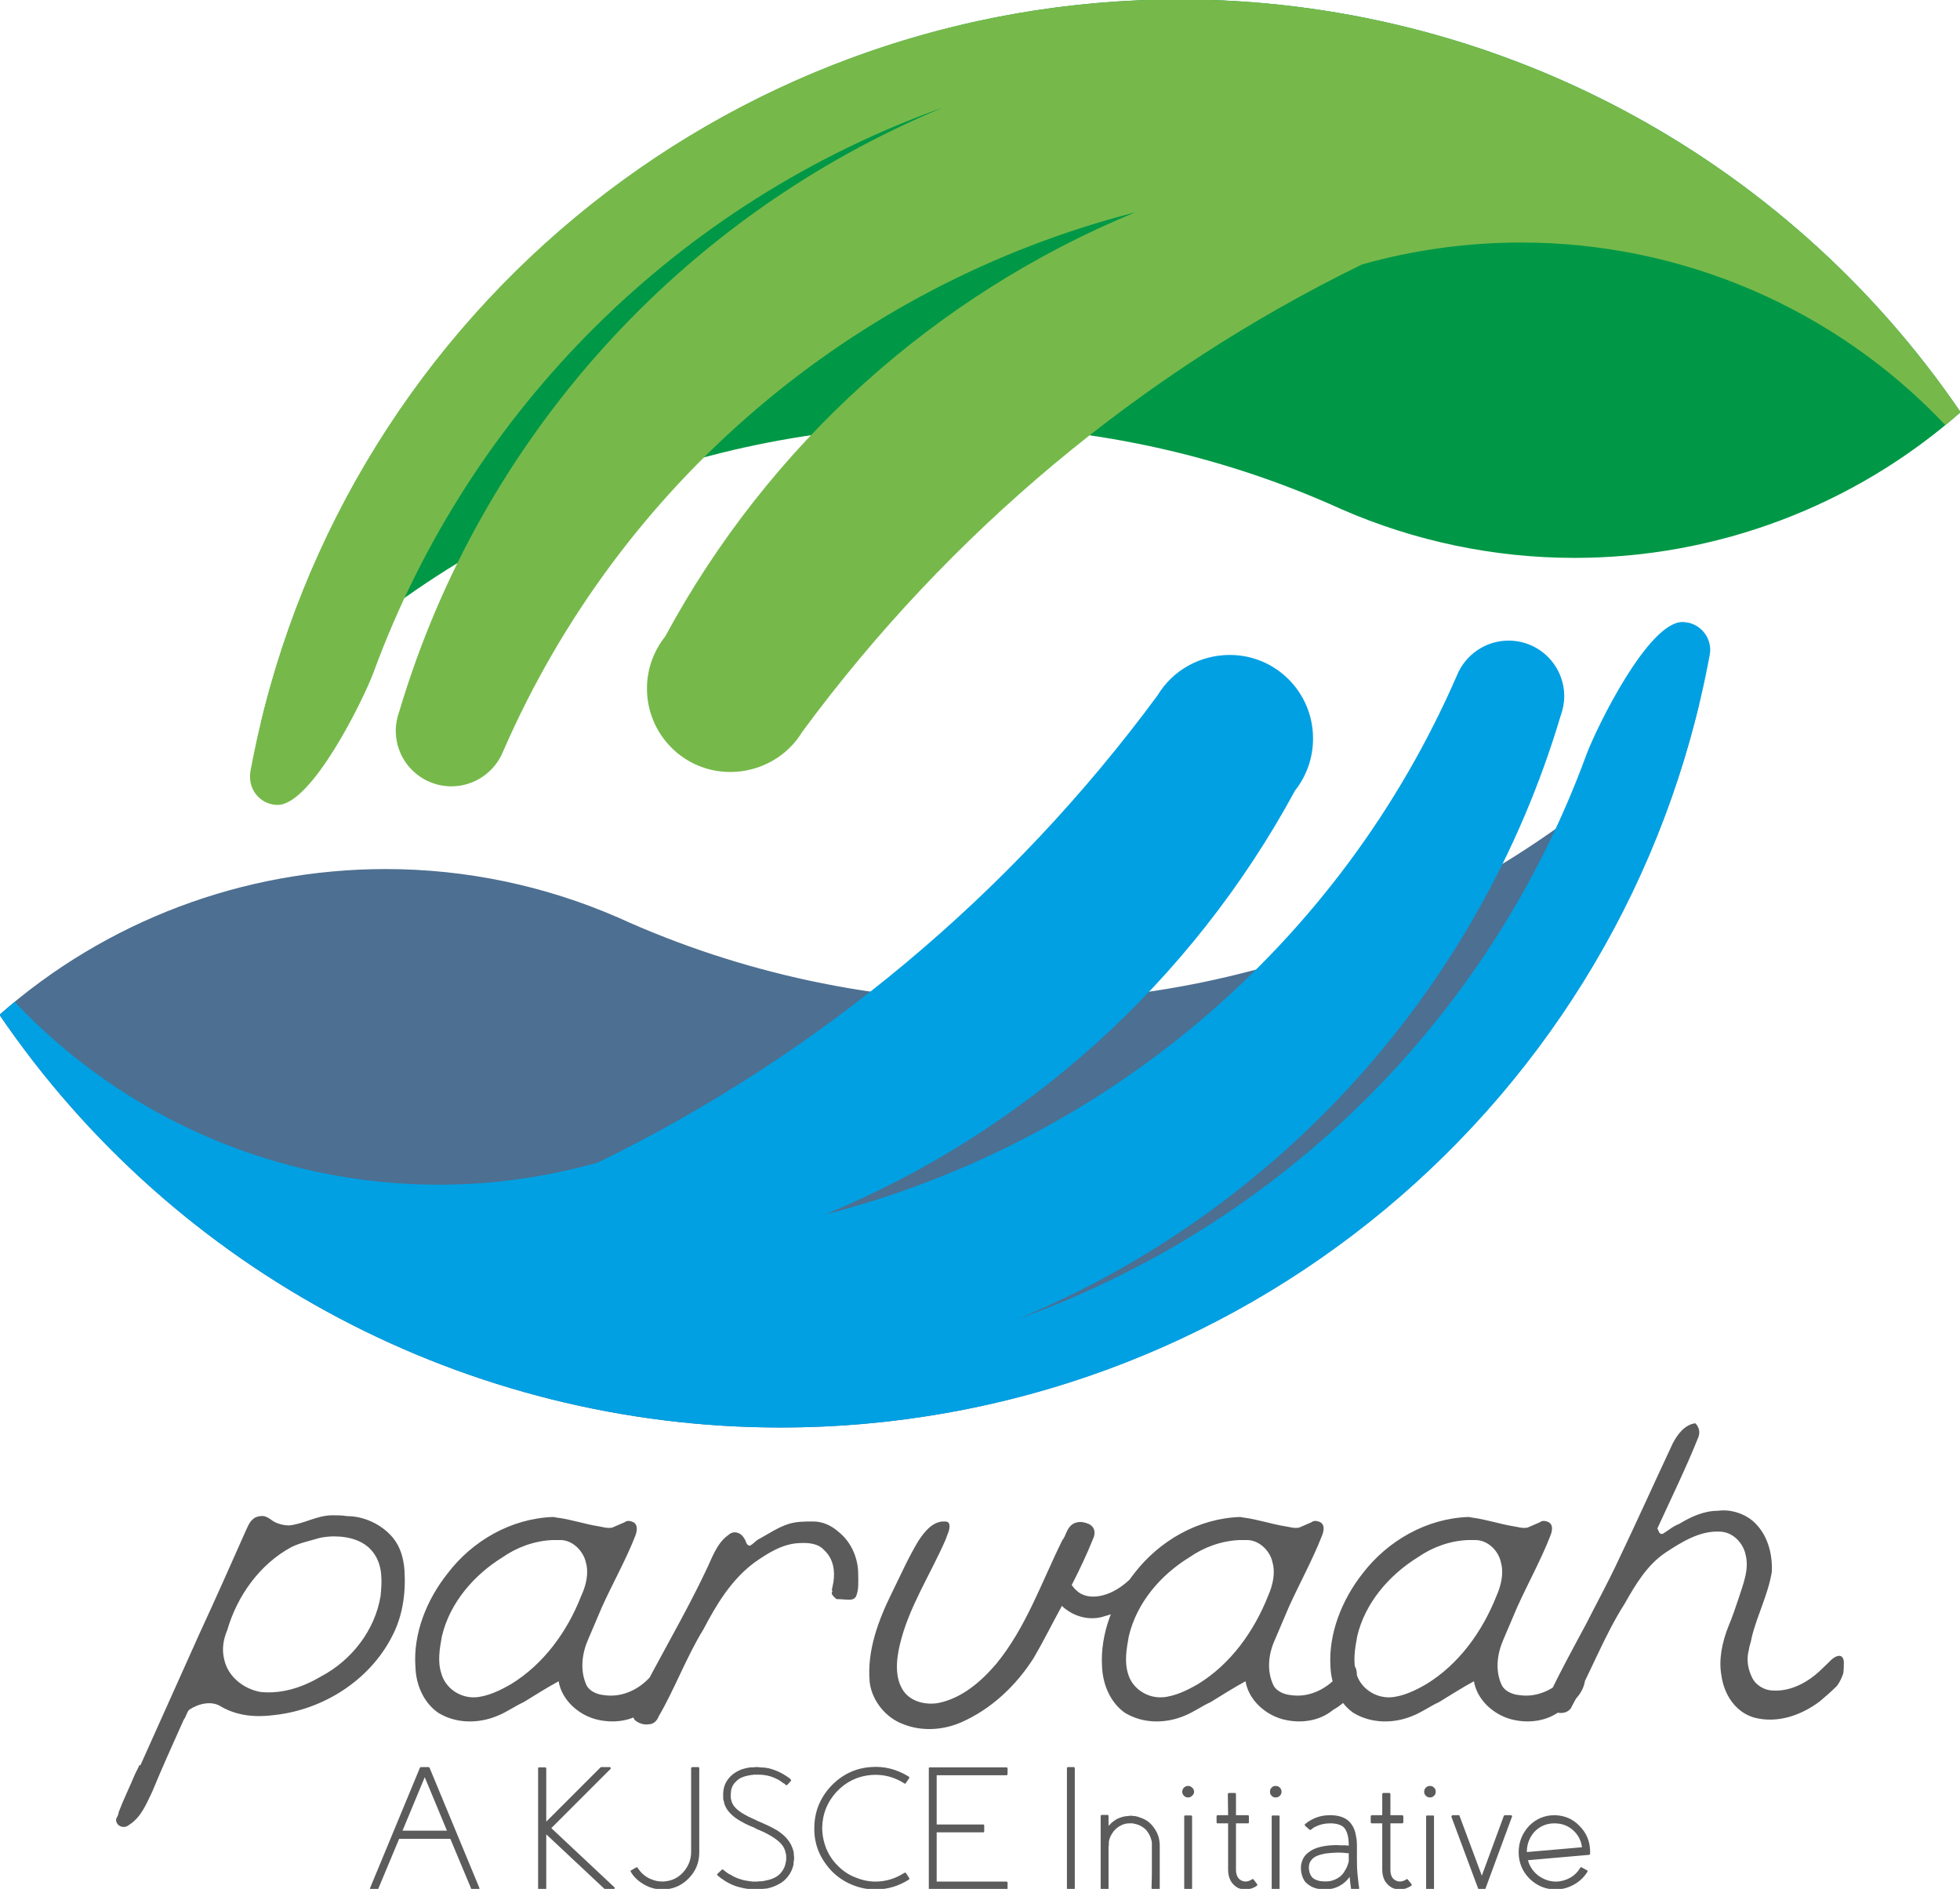 <?xml version="1.0" encoding="UTF-8"?>
<!DOCTYPE svg PUBLIC "-//W3C//DTD SVG 1.1//EN" "http://www.w3.org/Graphics/SVG/1.1/DTD/svg11.dtd">
<!-- Creator: CorelDRAW X7 -->
<svg xmlns="http://www.w3.org/2000/svg" xml:space="preserve" width="69.681mm" height="67.141mm" version="1.1" style="shape-rendering:geometricPrecision; text-rendering:geometricPrecision; image-rendering:optimizeQuality; fill-rule:evenodd; clip-rule:evenodd"
viewBox="0 0 6968 6714"
 xmlns:xlink="http://www.w3.org/1999/xlink">
 <defs>
  <style type="text/css">
   <![CDATA[
    .fil1 {fill:#76B94A}
    .fil2 {fill:#4D6F91}
    .fil3 {fill:#00A0E3}
    .fil0 {fill:#009846}
    .fil5 {fill:#5B5B5B;fill-rule:nonzero}
    .fil4 {fill:#5B5B5B;fill-rule:nonzero}
   ]]>
  </style>
 </defs>
 <g id="Layer_x0020_1">
  <g id="_1856083166624">
   <path class="fil0" d="M6970 1465c-626,-918 -1666,-1467 -2777,-1467 -1553,0 -2903,1063 -3266,2573 635,-678 1518,-1060 2448,-1060 481,0 956,100 1394,299 261,114 543,173 829,173 505,0 993,-184 1372,-518z"/>
   <path class="fil1" d="M1328 2390c-37,99 -220,471 -341,471 -54,0 -98,-44 -98,-99 0,-6 0,-12 1,-19 295,-1594 1682,-2745 3303,-2745 1111,0 2151,549 2777,1467l-34 29 -20 17c-392,-415 -937,-649 -1508,-649 -191,0 -382,26 -566,78 -787,384 -1469,955 -1989,1660 -54,90 -152,144 -257,144 -164,0 -296,-133 -296,-297 0,-67 23,-132 65,-185 367,-679 956,-1212 1670,-1507 -1004,258 -1832,964 -2246,1915 -30,75 -103,125 -184,125 -109,0 -198,-88 -198,-198 0,-24 5,-48 13,-70 289,-969 999,-1757 1933,-2145 -940,336 -1682,1072 -2025,2008z"/>
   <path class="fil2" d="M-2 3607c626,918 1666,1467 2777,1467 1553,0 2903,-1063 3266,-2573 -635,678 -1518,1060 -2448,1060 -481,0 -956,-100 -1394,-299 -261,-114 -543,-173 -828,-173 -506,0 -994,184 -1373,518z"/>
   <path class="fil3" d="M5640 2682c37,-99 220,-471 341,-471 54,0 99,44 99,99 0,6 -1,13 -2,19 -295,1594 -1682,2745 -3303,2745 -1111,0 -2151,-549 -2777,-1467l26 -22 28 -24c392,415 937,650 1508,650 191,0 382,-27 566,-79 787,-384 1469,-955 1989,-1660 54,-90 152,-144 257,-144 164,0 296,133 296,297 0,67 -22,132 -64,185 -368,679 -957,1212 -1671,1507 1004,-258 1832,-964 2246,-1915 30,-75 103,-125 184,-125 109,0 198,88 198,198 0,24 -5,48 -13,70 -289,969 -999,1757 -1933,2145 940,-336 1682,-1071 2025,-2008z"/>
   <path class="fil4" d="M1182 5386c-55,0 -102,31 -154,36 -19,0 -39,-5 -55,-14 -17,-11 -28,-22 -47,-19 -6,0 -14,3 -19,5 -17,11 -22,23 -31,42 -55,124 -110,248 -167,371l-210 468c-5,-2 -5,0 -5,3l-14 28c-19,46 -41,90 -58,135 0,8 -5,16 -8,22 -6,13 8,35 33,30 6,-3 8,-3 11,-6 44,-27 63,-77 83,-118 35,-85 74,-171 112,-256 9,-11 11,-28 20,-36 33,-22 80,-33 113,-11 57,33 123,39 190,30 173,-19 338,-123 418,-280 38,-72 49,-155 44,-234 -3,-42 -14,-83 -41,-116 -39,-47 -102,-77 -163,-77 -19,-3 -36,-3 -52,-3zm5 75c56,0 113,16 144,63 30,44 27,99 22,149 -20,121 -102,228 -212,286 -64,38 -138,63 -215,55 -61,-11 -116,-55 -129,-116 -9,-36 -3,-71 11,-104 35,-121 115,-234 228,-295 33,-16 66,-22 102,-33 16,-3 33,-5 49,-5zm780 -69c-150,5 -288,85 -376,201 -74,93 -123,214 -114,333 2,63 29,126 81,162 63,39 143,39 210,11 33,-13 63,-35 94,-49 41,-25 83,-52 124,-74 11,66 69,118 132,135 61,16 130,8 179,-33 44,-25 83,-64 86,-116 0,-14 0,-36 -14,-44 -22,-8 -44,8 -47,30 -41,53 -107,88 -176,77 -22,-2 -50,-13 -61,-35 -24,-53 -16,-113 6,-163l49 -115c39,-86 86,-169 119,-254 8,-22 8,-44 -14,-50 -8,-3 -17,-3 -25,3l-44 19c-19,3 -30,-2 -49,-5 -50,-8 -99,-25 -149,-31l-11 -2zm25 82c44,0 82,39 91,80 11,39 0,83 -17,119 -49,126 -133,242 -249,313 -38,22 -83,44 -127,47 -55,3 -107,-33 -121,-85 -14,-42 -6,-88 2,-132 28,-119 114,-218 216,-281 52,-36 113,-58 177,-61l28 0zm899 -66c-30,0 -60,0 -88,9 -35,11 -68,33 -102,52 -13,5 -22,19 -35,25 -14,0 -14,-20 -20,-25 -11,-22 -38,-30 -55,-14 -44,30 -60,85 -82,129 -77,163 -171,317 -251,479 -8,17 -13,33 -2,50 11,11 33,19 49,16 17,0 30,-11 36,-27 58,-99 99,-212 160,-311 46,-88 99,-176 181,-237 47,-33 99,-66 157,-69 33,-2 69,0 91,25 33,30 39,74 33,113l-6 30c3,0 3,3 0,8 -2,9 17,23 17,23 17,0 28,2 47,2 8,0 16,-2 22,-11 11,-25 8,-52 8,-80 0,-57 -25,-115 -71,-151 -25,-22 -56,-36 -89,-36zm460 0c-39,3 -66,39 -86,69 -35,58 -63,121 -93,182 -49,99 -91,209 -80,322 9,66 58,125 118,147 66,27 143,22 207,-6 107,-47 195,-130 258,-229 34,-58 64,-119 97,-179l3 -6c41,39 101,55 154,36 66,-16 115,-66 162,-110 17,-14 33,-28 44,-44 6,-6 14,-11 8,-19 6,-11 3,-28 -5,-36 -8,-8 -19,-14 -30,-14 -22,3 -28,28 -42,41 -41,47 -90,99 -157,111 -27,5 -60,2 -82,-20 -6,-5 -11,-11 -17,-19 28,-55 53,-107 75,-162 11,-22 8,-44 -14,-55 -14,-6 -28,-9 -41,-6 -17,3 -28,14 -36,30 -6,11 -8,22 -17,33 -74,149 -129,311 -236,441 -55,64 -122,121 -204,138 -44,8 -96,-3 -124,-41 -33,-47 -27,-111 -14,-166 31,-132 108,-248 163,-374 5,-17 16,-33 13,-53 -2,-11 -11,-11 -22,-11l-2 0zm1058 -16c-150,5 -288,85 -377,201 -73,93 -122,214 -114,333 3,63 30,126 81,162 64,39 144,39 211,11 33,-13 63,-35 94,-49 41,-25 83,-52 124,-74 11,66 69,118 132,135 61,16 129,8 179,-33 44,-25 83,-64 85,-116 0,-14 0,-36 -13,-44 -22,-8 -45,8 -47,30 -42,53 -108,88 -176,77 -22,-2 -50,-13 -61,-35 -25,-53 -17,-113 6,-163l49 -115c39,-86 85,-169 118,-254 9,-22 9,-44 -13,-50 -9,-3 -17,-3 -25,3l-44 19c-19,3 -30,-2 -50,-5 -49,-8 -99,-25 -148,-31l-11 -2zm24 82c44,0 83,39 91,80 11,39 0,83 -16,119 -50,126 -133,242 -249,313 -38,22 -83,44 -127,47 -56,3 -108,-33 -122,-85 -13,-42 -5,-88 3,-132 28,-119 113,-218 216,-281 52,-36 113,-58 177,-61l27 0zm788 -82c-150,5 -288,85 -377,201 -73,93 -122,214 -114,333 3,63 30,126 81,162 64,39 144,39 211,11 33,-13 63,-35 94,-49 41,-25 83,-52 124,-74 11,66 69,118 132,135 61,16 129,8 179,-33 44,-25 83,-64 85,-116 0,-14 0,-36 -13,-44 -22,-8 -44,8 -47,30 -41,53 -108,88 -176,77 -22,-2 -50,-13 -61,-35 -25,-53 -16,-113 6,-163l49 -115c39,-86 85,-169 118,-254 9,-22 9,-44 -13,-50 -9,-3 -17,-3 -25,3l-44 19c-19,3 -30,-2 -50,-5 -49,-8 -99,-25 -148,-31l-11 -2zm24 82c45,0 83,39 91,80 11,39 0,83 -16,119 -50,126 -133,242 -249,313 -38,22 -83,44 -127,47 -55,3 -108,-33 -122,-85 -13,-42 -5,-88 3,-132 28,-119 114,-218 216,-281 52,-36 113,-58 177,-61l27 0zm782 -415c-39,5 -64,41 -80,71 -66,141 -129,281 -195,419 -36,77 -75,148 -113,223 -44,82 -91,168 -132,253 -9,16 -17,30 -6,47 8,11 25,19 39,16 19,3 41,-3 49,-25 66,-118 113,-247 187,-363 39,-69 80,-138 146,-182 58,-38 121,-77 190,-74 47,0 85,39 94,83 13,52 -9,104 -25,154 -11,33 -22,66 -36,99 -22,55 -36,119 -25,176 9,67 50,130 116,149 83,22 168,-8 234,-58 19,-16 41,-35 61,-55 11,-16 16,-27 22,-44 2,-14 2,-27 2,-41 -2,-30 -27,-28 -55,3l-25 24c-46,45 -107,78 -170,75 -30,0 -61,-17 -75,-44 -16,-31 -22,-66 -13,-99 2,-17 8,-28 11,-48 19,-77 58,-151 71,-231 3,-66 -16,-137 -69,-182 -33,-27 -79,-41 -123,-35 -50,0 -97,22 -138,47 -22,8 -39,24 -58,35 -14,3 -14,-13 -19,-19 49,-107 102,-215 146,-325 11,-30 -11,-49 -11,-49z"/>
   <path class="fil5" d="M1431 6507l79 -190 79 190 -158 0zm66 -226c-2,0 -3,1 -4,2l-177 427c-1,2 -1,3 0,4 1,1 2,2 4,2l21 0c2,0 4,-1 4,-3l74 -177 182 0 74 177c0,2 2,3 3,3l22 0c2,0 3,-1 4,-2 1,-1 1,-2 0,-4l-177 -427c-1,-1 -2,-2 -4,-2l-26 0zm463 217l210 -210c1,-1 2,-3 1,-5 -1,-1 -2,-2 -4,-2l-29 0c-1,0 -2,0 -3,1l-193 193 0 -189c0,-3 -2,-4 -5,-4l-20 0c-3,0 -4,1 -4,4l0 426c0,3 1,4 4,4l20 0c3,0 5,-1 5,-4l0 -192 207 194c1,1 2,1 3,1l29 0c2,0 4,-1 4,-2 1,-2 0,-3 -1,-5l-224 -210zm395 218c-23,0 -45,-6 -64,-17 -20,-11 -37,-26 -48,-45 -2,-3 -2,-5 1,-6l17 -10c3,-1 5,-1 6,1 12,19 28,33 49,41 22,9 43,10 66,4 22,-6 40,-19 54,-38 14,-19 21,-40 21,-64l0 -296c0,-3 2,-5 5,-5l20 0c3,0 4,2 4,5l0 298c0,37 -13,68 -39,94 -25,25 -56,38 -92,38zm444 -372c-2,2 -4,2 -6,0 -1,-1 -3,-2 -4,-4 -3,-1 -5,-2 -7,-4 -5,-4 -10,-7 -15,-10 -13,-7 -26,-12 -40,-15 -11,-2 -19,-3 -26,-3l-7 0 -8 0c-2,0 -5,0 -7,0l-4 1 -4 0c-12,2 -21,4 -29,7 -11,4 -20,10 -26,17 -8,7 -13,16 -16,27l-1 4c0,2 0,3 0,5 -1,3 -1,6 -1,8l0 5 0 0c0,0 0,0 0,0l0 -1 0 1 0 2 0 2 0 5 1 4 0 2 1 2 1 4c0,1 1,2 1,4l1 1 1 3 2 3 2 4 2 2 1 1c1,2 2,3 3,4 7,8 18,16 30,23 10,6 22,12 38,19l5 2 5 3 10 4 20 9c16,7 30,15 41,21 15,10 27,20 36,31 11,13 18,28 22,44l1 6c0,2 0,4 0,6l1 6 0 3 0 1 0 0 0 1 0 1 0 5 -1 3c0,1 0,2 0,3l-1 6 0 6c-4,16 -10,30 -20,42 -9,12 -20,21 -34,28 -11,6 -24,11 -38,14l-5 1 -5 0c-3,1 -6,1 -9,1l-9 1 -8 1 -5 0 -2 0 -1 0 -2 0 -7 0c-3,0 -5,0 -8,-1l-5 0 -4 -1c-9,-1 -19,-3 -30,-6 -16,-4 -31,-10 -46,-19 -5,-3 -10,-6 -15,-10 -4,-2 -8,-5 -11,-8 -2,-2 -4,-3 -6,-5 -2,-2 -2,-4 0,-6l15 -14c2,-2 3,-2 5,0 2,1 3,2 4,3 3,2 6,5 9,7 4,3 9,6 14,8 12,8 25,13 39,17 9,3 18,4 25,5l4 1 3 0c3,0 5,1 8,1l8 0 0 0 0 0 1 0 2 0 4 0 7 -1 8 0c3,-1 5,-1 8,-1l4 -1 4 -1c12,-2 23,-6 31,-10 10,-5 19,-12 25,-21 7,-9 12,-19 14,-31l1 -4 0 -4c1,0 1,-1 1,-2l0 -3 0 -5 0 -1 0 -1 0 0c0,0 0,0 0,0l0 0 0 -2 0 -5c0,-1 0,-2 -1,-4l0 -2 -1 -3c-2,-11 -7,-22 -15,-31 -13,-15 -35,-30 -67,-45l-21 -9 -9 -5 -5 -2 -5 -2c-17,-7 -30,-14 -40,-20 -16,-9 -28,-19 -37,-29 -1,-1 -3,-3 -4,-5l-2 -2 -2 -3c-3,-4 -5,-8 -6,-10l-1 -3 -2 -3c0,-2 -1,-4 -2,-6l-1 -6 -1 -3 -1 -3 -1 -6 0 -6 0 -2 0 -1 0 -1 0 -1c0,0 0,0 0,0l0 0 0 -6c0,-3 0,-7 1,-12 0,-1 0,-3 1,-5l1 -6c4,-15 12,-28 23,-39 9,-9 21,-17 35,-23 10,-4 22,-7 36,-9l5 0 4 0c4,0 6,-1 8,-1l9 0 8 1c9,0 19,1 30,3 16,4 32,10 47,18 5,3 11,6 15,9 4,3 8,5 12,8 1,1 3,3 5,5 2,2 2,4 0,6l-12 13zm313 372c-30,0 -58,-6 -86,-18 -26,-11 -49,-27 -69,-47 -20,-21 -36,-45 -47,-71 -11,-28 -16,-56 -15,-86 1,-56 21,-104 59,-145 39,-41 86,-64 141,-68 49,-4 94,8 136,34 2,2 2,4 1,6l-12 17c-1,2 -3,3 -5,1 -36,-23 -75,-33 -117,-30 -49,4 -90,24 -124,60 -33,36 -50,78 -51,127 0,26 5,50 14,74 10,23 23,44 41,61 17,18 38,32 60,41 24,10 48,16 74,16 38,0 72,-11 103,-31 2,-1 4,-1 6,1l11 17c2,3 1,4 -1,6 -36,23 -76,35 -119,35zm465 -406c3,0 5,-1 5,-4l0 -20c0,-3 -2,-4 -5,-4l-271 0c-3,0 -4,1 -4,4l0 426c0,3 1,4 4,4l271 0c3,0 5,-1 5,-4l0 -20c0,-3 -2,-4 -5,-4l-247 0 0 -175 165 0c3,0 4,-1 4,-4l0 -20c0,-3 -1,-4 -4,-4l-165 0 0 -175 247 0zm220 406c-3,0 -4,-1 -4,-4l0 -426c0,-3 1,-5 4,-5l20 0c3,0 4,2 4,5l0 426c0,3 -1,4 -4,4l-20 0zm326 -14c0,-18 0,-40 0,-67 0,-4 0,-10 0,-16l0 -8 0 -8c0,-8 0,-14 0,-18 0,-7 0,-13 0,-18l0 -10c0,-4 -1,-7 -1,-11 -1,-7 -2,-15 -5,-22 -5,-14 -13,-27 -24,-39 -10,-11 -23,-19 -38,-24 -7,-3 -14,-5 -21,-6l-3 0 -3 0 -3 -1c-1,0 -2,0 -2,0l-3 0 -3 0 -2 0 -3 1c-14,0 -27,4 -40,10 -11,6 -21,14 -29,23l-2 2 0 -34c0,-3 -1,-5 -4,-5l-20 0c-3,0 -4,2 -4,5l0 256c0,3 1,4 4,4l20 0c3,0 4,-1 4,-4l0 -148 1 -6c0,-1 0,-3 0,-5l0 -2 0 -3c0,-2 1,-4 1,-6 1,-6 4,-12 6,-17 4,-7 8,-14 13,-19 6,-7 14,-13 22,-17 9,-5 19,-8 30,-8l2 0 2 0 1 0 1 0 2 0c1,0 1,0 2,0l2 0 2 0 2 1c5,1 11,2 16,4 11,4 20,10 28,18 8,9 13,18 17,29 2,5 3,11 4,16 0,3 0,5 0,8l0 10c0,11 0,23 0,36 0,5 0,10 0,16l0 9 0 7c0,27 0,49 -1,67l0 10c0,3 2,4 5,4l20 0c3,0 4,-1 4,-4l0 -10zm91 14c-3,0 -4,-1 -4,-4l0 -255c0,-3 1,-4 4,-4l20 0c3,0 4,1 4,4l0 255c0,3 -1,4 -4,4l-20 0zm31 -347c0,5 -2,10 -7,14 -4,4 -8,6 -14,6 -6,0 -11,-2 -15,-6 -4,-4 -6,-9 -6,-14 0,-6 2,-11 6,-15 4,-4 9,-6 15,-6 6,0 10,2 14,6 5,4 7,9 7,15zm212 312c-2,-2 -4,-3 -6,-1 -14,9 -26,10 -38,4 -12,-6 -19,-19 -19,-38l0 -165 42 0c3,0 4,-1 4,-4l0 -20c0,-3 -1,-5 -4,-5l-42 0 0 -75c0,-2 -1,-4 -4,-4l-20 0c-3,0 -5,2 -5,4l1 75 -37 0c-3,0 -4,2 -4,5l0 20c0,3 1,4 4,4l37 0 0 165c0,15 3,27 9,39 6,11 15,19 25,25 9,4 18,6 27,6 14,0 28,-4 41,-13 2,-2 3,-4 1,-6l-12 -16zm68 35c-3,0 -4,-1 -4,-4l0 -255c0,-3 1,-4 4,-4l20 0c3,0 4,1 4,4l0 255c0,3 -1,4 -4,4l-20 0zm31 -347c0,5 -2,10 -6,14 -4,4 -9,6 -15,6 -6,0 -11,-2 -14,-6 -5,-4 -6,-9 -6,-14 0,-6 1,-11 6,-15 3,-4 8,-6 14,-6 6,0 11,2 15,6 4,4 6,9 6,15zm227 277c-5,10 -12,19 -20,25 -10,7 -20,12 -33,15 -11,2 -24,2 -38,0 -14,-3 -24,-8 -30,-17 -6,-8 -9,-20 -9,-34 1,-12 6,-22 15,-30 7,-6 18,-11 32,-14 10,-3 21,-4 34,-5 10,-1 21,-1 31,-1 7,0 15,1 24,2 2,0 4,0 6,0l0 9 0 9 0 9 -1 6c-3,10 -6,19 -11,26zm44 70c3,0 5,-2 5,-5 -3,-17 -4,-34 -6,-50 -2,-21 -2,-40 -2,-56 0,-5 0,-11 0,-18l0 -15 0 -15c0,-11 -1,-21 -3,-29 -3,-22 -11,-39 -23,-52 -15,-16 -39,-24 -69,-24 -22,0 -41,4 -60,13 -6,3 -12,6 -18,10 -2,1 -4,3 -6,5 -2,1 -3,2 -5,3 -2,2 -2,4 0,7l15 13c2,2 4,2 6,0 1,0 2,-1 3,-2 2,-2 4,-3 5,-4 5,-3 9,-5 14,-7 14,-6 29,-9 46,-9 22,0 39,5 49,15 11,12 17,33 17,64l0 0 -4 0c-5,-1 -9,-1 -12,-1 -4,0 -9,0 -13,0 -12,-1 -22,-1 -33,0 -15,1 -28,3 -40,6 -17,4 -31,11 -42,20 -8,6 -14,13 -18,21 -4,8 -7,17 -8,27 -1,21 4,39 13,53 6,8 14,14 23,19 7,4 16,7 26,9 17,3 34,2 50,-1 16,-4 30,-11 42,-21 7,-6 14,-13 19,-21 1,13 3,27 5,41 0,3 1,4 4,4l20 0zm178 -35c-1,-2 -3,-3 -5,-1 -14,9 -27,10 -38,4 -13,-6 -19,-19 -19,-38l0 -165 41 0c3,0 5,-1 5,-4l0 -20c0,-3 -2,-5 -5,-5l-41 0 0 -75c0,-2 -2,-4 -4,-4l-21 0c-3,0 -4,2 -4,4l0 75 -36 0c-3,0 -5,2 -5,5l0 20c0,3 2,4 5,4l36 0 0 165c0,15 3,27 9,39 7,11 15,19 26,25 9,4 17,6 27,6 14,0 27,-4 41,-13 2,-2 2,-4 1,-6l-13 -16zm69 35c-3,0 -4,-1 -4,-4l0 -255c0,-3 1,-4 4,-4l20 0c3,0 4,1 4,4l0 255c0,3 -1,4 -4,4l-20 0zm30 -347c0,5 -1,10 -6,14 -4,4 -8,6 -14,6 -6,0 -11,-2 -15,-6 -4,-4 -6,-9 -6,-14 0,-6 2,-11 6,-15 4,-4 9,-6 15,-6 6,0 10,2 14,6 5,4 6,9 6,15zm177 344c-1,2 -2,3 -4,3l-18 0c-2,0 -4,-1 -4,-3l-95 -255c0,-1 0,-3 1,-4 1,-1 2,-2 3,-2l22 0c2,0 3,1 3,3l79 212 78 -212c1,-2 2,-3 4,-3l21 0c2,0 3,1 4,2 1,1 1,3 0,4l-94 255zm245 -232c-28,0 -51,10 -70,29 -18,20 -28,44 -28,73l196 -17c-3,-25 -14,-45 -32,-61 -18,-16 -40,-24 -66,-24zm5 235c-36,0 -67,-13 -93,-38 -26,-26 -39,-58 -39,-94 0,-37 13,-68 37,-94 25,-25 55,-38 91,-38 35,1 65,13 89,39 25,25 37,56 37,91l0 7c0,2 -1,3 -4,4l-217 19c6,22 18,40 36,54 19,14 40,22 63,22 18,0 35,-5 50,-13 16,-9 28,-21 37,-36 2,-2 4,-3 6,-1l18 10c2,1 3,3 1,6 -12,19 -28,34 -48,45 -20,11 -41,17 -64,17z"/>
  </g>
 </g>
</svg>
